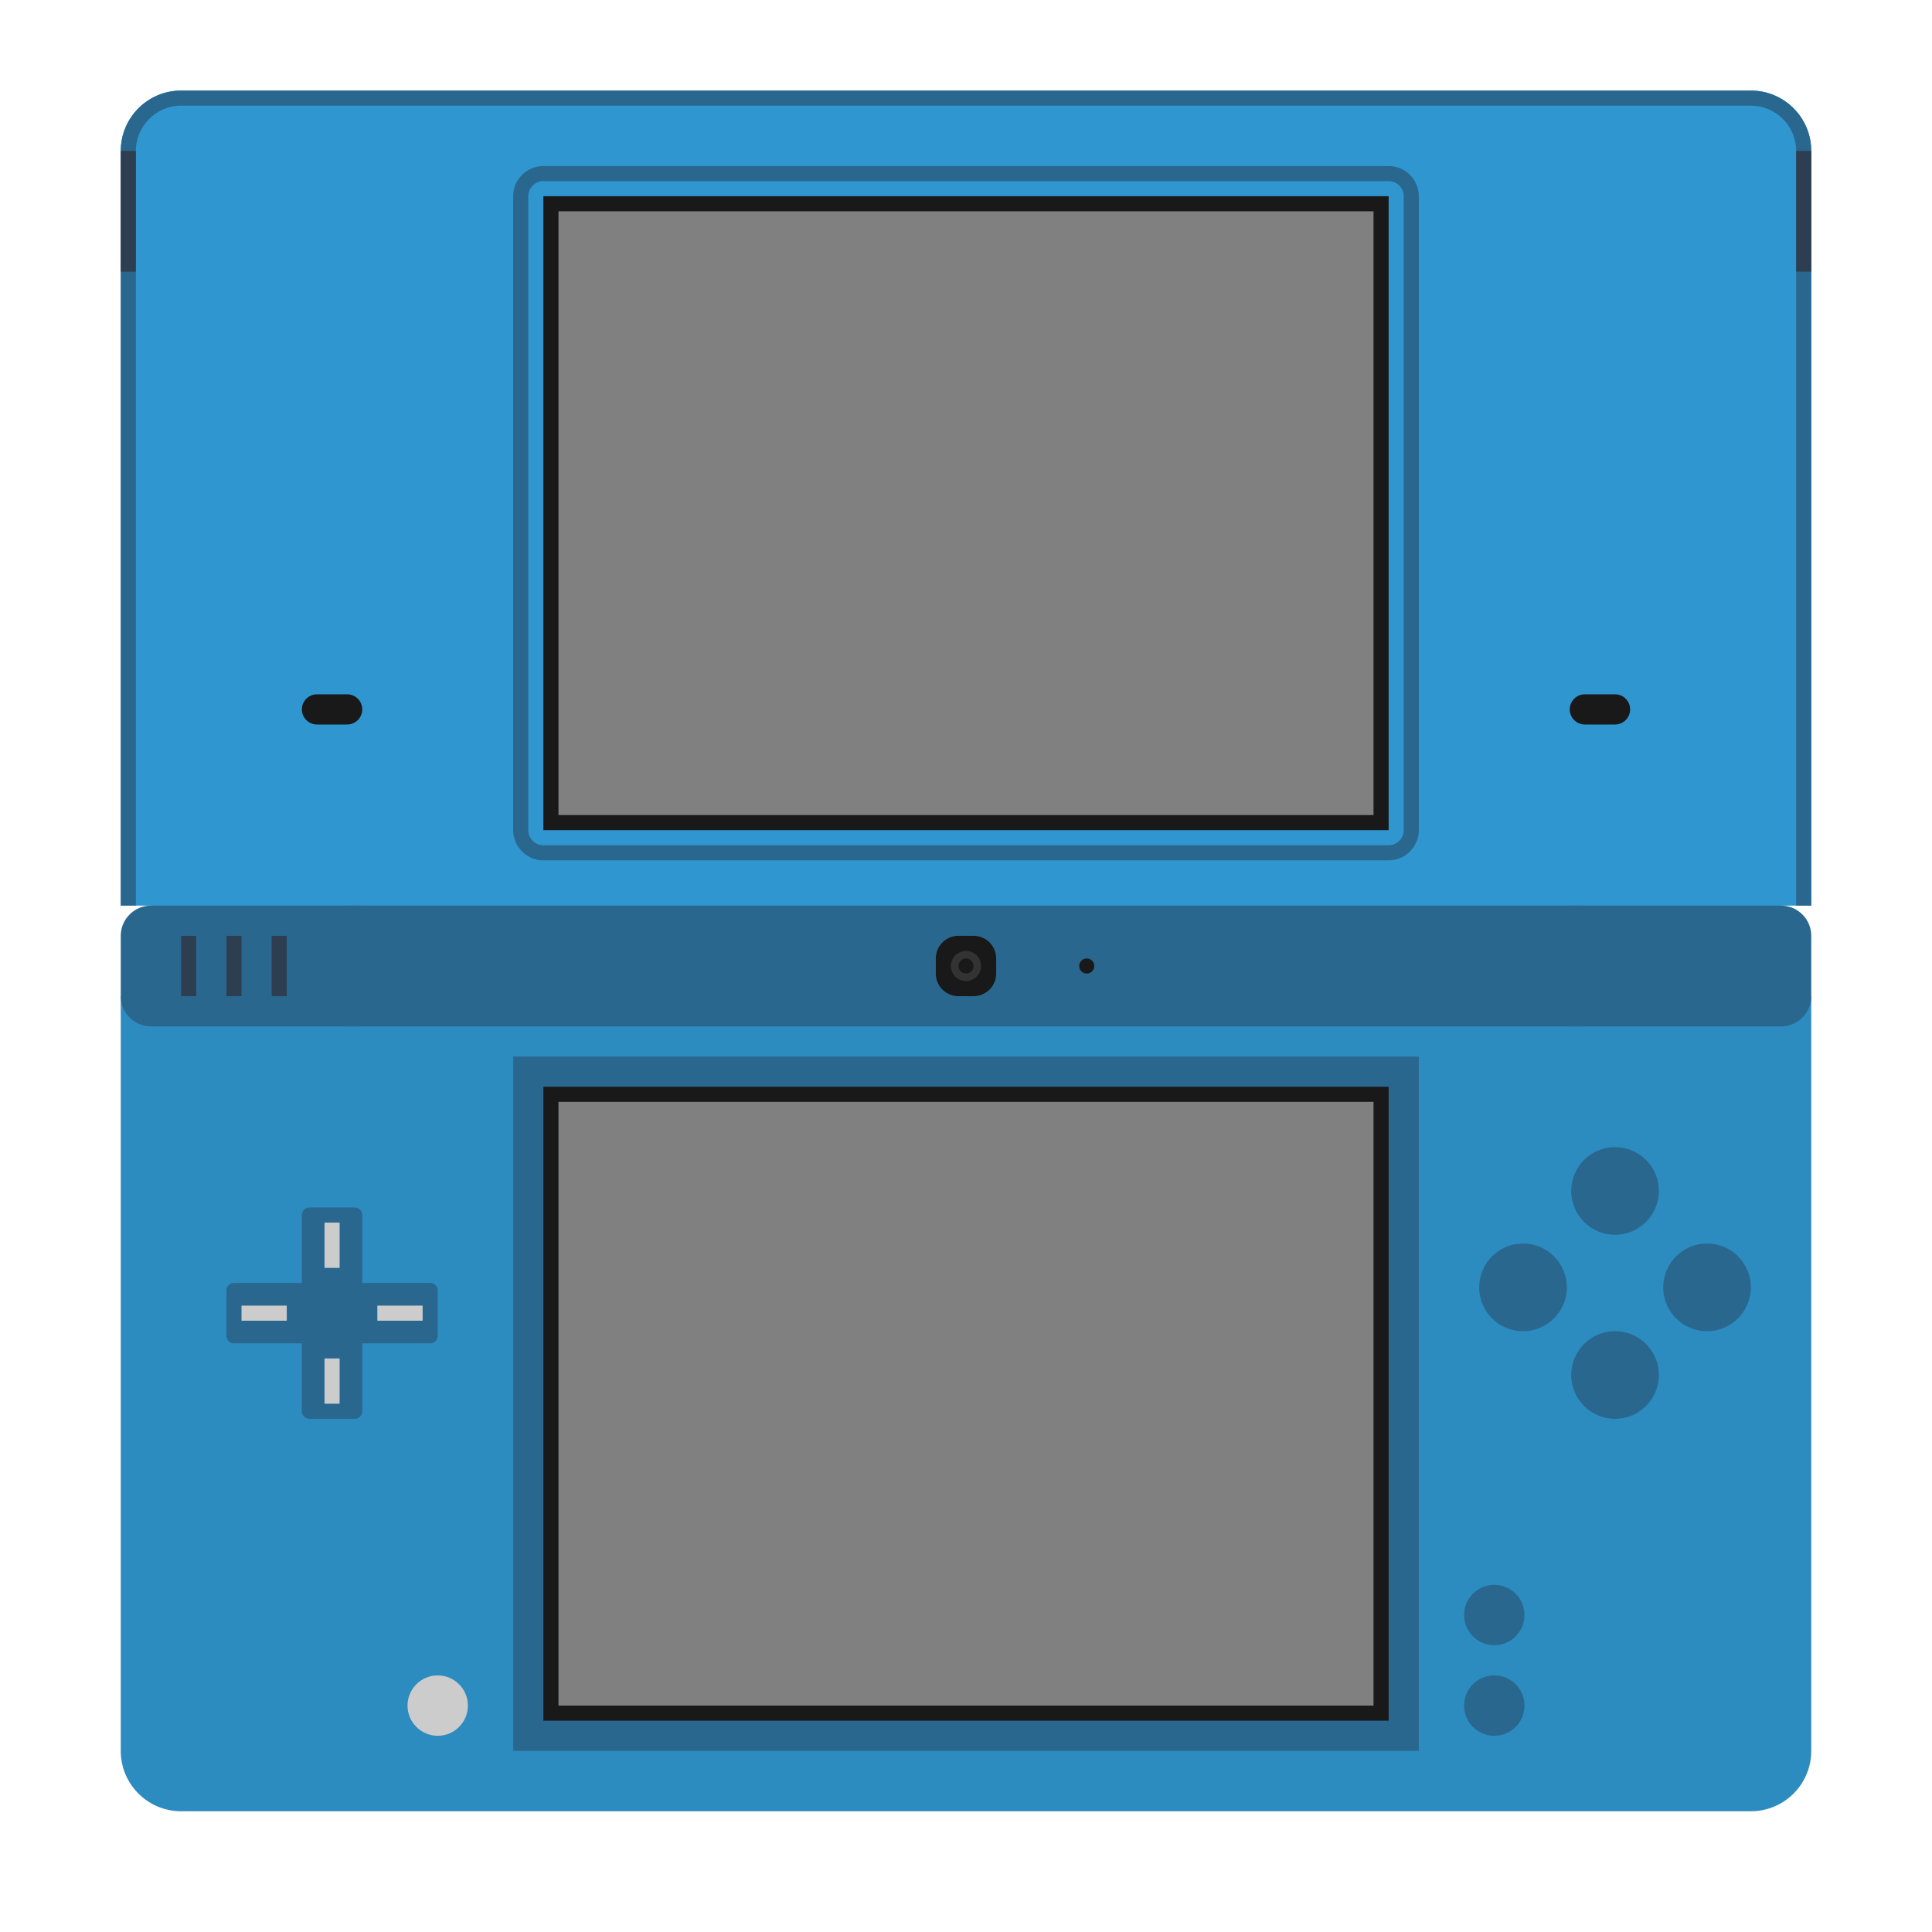 <?xml version="1.0" encoding="UTF-8" standalone="no"?>
<svg
   xmlns:dc="http://purl.org/dc/elements/1.1/"
   xmlns:cc="http://creativecommons.org/ns#"
   xmlns:rdf="http://www.w3.org/1999/02/22-rdf-syntax-ns#"
   xmlns:svg="http://www.w3.org/2000/svg"
   xmlns="http://www.w3.org/2000/svg"
   viewBox="0 0 320 320"
   height="320"
   width="320"
   xml:space="preserve"
   version="1.1"
   id="svg2"><defs
     id="defs6"><clipPath
       id="clipPath16"
       clipPathUnits="userSpaceOnUse"><path
         id="path18"
         d="M 0,256 256,256 256,0 0,0 0,256 Z" /></clipPath><clipPath
       id="clipPath24"
       clipPathUnits="userSpaceOnUse"><path
         id="path26"
         d="M 8,252 248,252 248,8 8,8 8,252 Z" /></clipPath></defs><g
     transform="matrix(1.25,0,0,-1.25,0,320)"
     id="g10"><g
       id="g12"><g
         clip-path="url(#clipPath16)"
         id="g14"><g
           id="g20"><g
             id="g22" /><g
             id="g28"><g
               style="opacity:0.5"
               id="g30"
               clip-path="url(#clipPath24)"><g
                 id="g32"
                 transform="translate(232,252)"><path
                   id="path34"
                   style="fill:#ffffff;fill-opacity:1;fill-rule:nonzero;stroke:none"
                   d="m 0,0 -208,0 c -8.822,0 -16,-7.178 -16,-16 l 0,-16 0,-84 0,-8 0,-4 0,-100 c 0,-8.822 7.178,-16 16,-16 l 208,0 c 8.822,0 16,7.178 16,16 l 0,100 0,4 0,8 0,84 0,16 C 16,-7.178 8.822,0 0,0" /></g></g></g></g><g
           transform="translate(240,236)"
           id="g36"><path
             id="path38"
             style="fill:#3096cf;fill-opacity:1;fill-rule:nonzero;stroke:none"
             d="m 0,0 c 0,4.418 -3.582,8 -8,8 l -208,0 c -4.418,0 -8,-3.582 -8,-8 l 0,-100 4,0 0,-4 216,0 0,4 4,0 0,100 z" /></g><g
           transform="translate(232,16)"
           id="g40"><path
             id="path42"
             style="fill:#2c8bbf;fill-opacity:1;fill-rule:nonzero;stroke:none"
             d="m 0,0 -208,0 c -4.418,0 -8,3.582 -8,8 l 0,100 L 8,108 8,8 C 8,3.582 4.418,0 0,0" /></g><path
           id="path44"
           style="fill:#29678f;fill-opacity:1;fill-rule:nonzero;stroke:none"
           d="m 188,24 -120,0 0,92 120,0 0,-92 z" /><path
           id="path46"
           style="fill:#191919;fill-opacity:1;fill-rule:nonzero;stroke:none"
           d="m 184,28 -112,0 0,84 112,0 0,-84 z" /><path
           id="path48"
           style="fill:#808080;fill-opacity:1;fill-rule:nonzero;stroke:none"
           d="m 182,30 -108,0 0,80 108,0 0,-80 z" /><g
           transform="translate(18,236)"
           id="g50"><path
             id="path52"
             style="fill:#29678f;fill-opacity:1;fill-rule:nonzero;stroke:none"
             d="m 0,0 c 0,3.309 2.691,6 6,6 l 208,0 c 3.309,0 6,-2.691 6,-6 l 0,-100 2,0 0,100 c 0,4.418 -3.582,8 -8,8 L 6,8 C 1.582,8 -2,4.418 -2,0 l 0,-100 2,0 0,100 z" /></g><g
           transform="translate(236,136)"
           id="g54"><path
             id="path56"
             style="fill:#29678f;fill-opacity:1;fill-rule:nonzero;stroke:none"
             d="m 0,0 -216,0 c -2.209,0 -4,-1.791 -4,-4 l 0,-8 c 0,-2.209 1.791,-4 4,-4 l 216,0 c 2.209,0 4,1.791 4,4 l 0,8 C 4,-1.791 2.209,0 0,0" /></g><path
           id="path58"
           style="fill:#2c3e50;fill-opacity:1;fill-rule:nonzero;stroke:none"
           d="m 18,220 -2,0 0,16 2,0 0,-16 z" /><path
           id="path60"
           style="fill:#2c3e50;fill-opacity:1;fill-rule:nonzero;stroke:none"
           d="m 240,220 -2,0 0,16 2,0 0,-16 z" /><path
           id="path62"
           style="fill:#191919;fill-opacity:1;fill-rule:nonzero;stroke:none"
           d="m 184,146 -112,0 0,84 112,0 0,-84 z" /><path
           id="path64"
           style="fill:#808080;fill-opacity:1;fill-rule:nonzero;stroke:none"
           d="m 182,148 -108,0 0,80 108,0 0,-80 z" /><g
           transform="translate(184,234)"
           id="g66"><path
             id="path68"
             style="fill:#29678f;fill-opacity:1;fill-rule:nonzero;stroke:none"
             d="m 0,0 -112,0 c -2.206,0 -4,-1.794 -4,-4 l 0,-84 c 0,-2.206 1.794,-4 4,-4 l 112,0 c 2.206,0 4,1.794 4,4 L 4,-4 C 4,-1.794 2.206,0 0,0 m 0,-2 c 1.104,0 2,-0.896 2,-2 l 0,-84 c 0,-1.104 -0.896,-2 -2,-2 l -112,0 c -1.104,0 -2,0.896 -2,2 l 0,84 c 0,1.104 0.896,2 2,2 L 0,-2" /></g><g
           transform="translate(46,160)"
           id="g70"><path
             id="path72"
             style="fill:#191919;fill-opacity:1;fill-rule:nonzero;stroke:none"
             d="m 0,0 -4,0 c -1.104,0 -2,0.896 -2,2 0,1.104 0.896,2 2,2 L 0,4 C 1.104,4 2,3.104 2,2 2,0.896 1.104,0 0,0" /></g><g
           transform="translate(214,160)"
           id="g74"><path
             id="path76"
             style="fill:#191919;fill-opacity:1;fill-rule:nonzero;stroke:none"
             d="m 0,0 -4,0 c -1.104,0 -2,0.896 -2,2 0,1.104 0.896,2 2,2 L 0,4 C 1.104,4 2,3.104 2,2 2,0.896 1.104,0 0,0" /></g><path
           id="path78"
           style="fill:#29678f;fill-opacity:1;fill-rule:nonzero;stroke:none"
           d="m 48,120 -2,0 0,16 2,0 0,-16 z" /><path
           id="path80"
           style="fill:#29678f;fill-opacity:1;fill-rule:nonzero;stroke:none"
           d="m 210,120 -2,0 0,16 2,0 0,-16 z" /><g
           transform="translate(129,124)"
           id="g82"><path
             id="path84"
             style="fill:#191919;fill-opacity:1;fill-rule:nonzero;stroke:none"
             d="m 0,0 -2,0 c -1.657,0 -3,1.343 -3,3 l 0,2 c 0,1.657 1.343,3 3,3 L 0,8 C 1.657,8 3,6.657 3,5 L 3,3 C 3,1.343 1.657,0 0,0" /></g><g
           transform="translate(130,128)"
           id="g86"><path
             id="path88"
             style="fill:#333333;fill-opacity:1;fill-rule:nonzero;stroke:none"
             d="m 0,0 c 0,-1.104 -0.896,-2 -2,-2 -1.104,0 -2,0.896 -2,2 0,1.104 0.896,2 2,2 1.104,0 2,-0.896 2,-2" /></g><g
           transform="translate(129,128)"
           id="g90"><path
             id="path92"
             style="fill:#191919;fill-opacity:1;fill-rule:nonzero;stroke:none"
             d="m 0,0 c 0,-0.552 -0.448,-1 -1,-1 -0.552,0 -1,0.448 -1,1 0,0.552 0.448,1 1,1 0.552,0 1,-0.448 1,-1" /></g><g
           transform="translate(145,128)"
           id="g94"><path
             id="path96"
             style="fill:#191919;fill-opacity:1;fill-rule:nonzero;stroke:none"
             d="m 0,0 c 0,-0.552 -0.447,-1 -1,-1 -0.553,0 -1,0.448 -1,1 0,0.552 0.447,1 1,1 0.553,0 1,-0.448 1,-1" /></g><path
           id="path98"
           style="fill:#2c3e50;fill-opacity:1;fill-rule:nonzero;stroke:none"
           d="m 38,124 -2,0 0,8 2,0 0,-8 z" /><path
           id="path100"
           style="fill:#2c3e50;fill-opacity:1;fill-rule:nonzero;stroke:none"
           d="m 32,124 -2,0 0,8 2,0 0,-8 z" /><path
           id="path102"
           style="fill:#2c3e50;fill-opacity:1;fill-rule:nonzero;stroke:none"
           d="m 26,124 -2,0 0,8 2,0 0,-8 z" /><g
           transform="translate(57,86)"
           id="g104"><path
             id="path106"
             style="fill:#29678f;fill-opacity:1;fill-rule:nonzero;stroke:none"
             d="m 0,0 -9,0 0,9 c 0,0.553 -0.448,1 -1,1 l -6,0 c -0.552,0 -1,-0.447 -1,-1 l 0,-9 -9,0 c -0.552,0 -1,-0.447 -1,-1 l 0,-6 c 0,-0.553 0.448,-1 1,-1 l 9,0 0,-9 c 0,-0.553 0.448,-1 1,-1 l 6,0 c 0.552,0 1,0.447 1,1 l 0,9 9,0 c 0.552,0 1,0.447 1,1 l 0,6 C 1,-0.447 0.552,0 0,0" /></g><path
           id="path108"
           style="fill:#cccccc;fill-opacity:1;fill-rule:nonzero;stroke:none"
           d="m 43,94 2,0 0,-6 -2,0 0,6 z" /><path
           id="path110"
           style="fill:#cccccc;fill-opacity:1;fill-rule:nonzero;stroke:none"
           d="m 43,76 2,0 0,-6 -2,0 0,6 z" /><path
           id="path112"
           style="fill:#cccccc;fill-opacity:1;fill-rule:nonzero;stroke:none"
           d="m 56,81 -6,0 0,2 6,0 0,-2 z" /><path
           id="path114"
           style="fill:#cccccc;fill-opacity:1;fill-rule:nonzero;stroke:none"
           d="m 38,81 -6,0 0,2 6,0 0,-2 z" /><g
           transform="translate(219.807,98.193)"
           id="g116"><path
             id="path118"
             style="fill:#29678f;fill-opacity:1;fill-rule:nonzero;stroke:none"
             d="m 0,0 c 0,-3.207 -2.6,-5.807 -5.807,-5.807 -3.207,0 -5.806,2.6 -5.806,5.807 0,3.207 2.599,5.807 5.806,5.807 C -2.6,5.807 0,3.207 0,0" /></g><g
           transform="translate(219.807,73.807)"
           id="g120"><path
             id="path122"
             style="fill:#29678f;fill-opacity:1;fill-rule:nonzero;stroke:none"
             d="m 0,0 c 0,-3.207 -2.6,-5.807 -5.807,-5.807 -3.207,0 -5.806,2.6 -5.806,5.807 0,3.207 2.599,5.807 5.806,5.807 C -2.6,5.807 0,3.207 0,0" /></g><g
           transform="translate(226.193,79.613)"
           id="g124"><path
             id="path126"
             style="fill:#29678f;fill-opacity:1;fill-rule:nonzero;stroke:none"
             d="m 0,0 c -3.207,0 -5.807,2.6 -5.807,5.806 0,3.207 2.6,5.806 5.807,5.806 3.207,0 5.807,-2.599 5.807,-5.806 C 5.807,2.6 3.207,0 0,0" /></g><g
           transform="translate(201.807,79.613)"
           id="g128"><path
             id="path130"
             style="fill:#29678f;fill-opacity:1;fill-rule:nonzero;stroke:none"
             d="m 0,0 c -3.207,0 -5.807,2.6 -5.807,5.806 0,3.207 2.6,5.806 5.807,5.806 3.207,0 5.807,-2.599 5.807,-5.806 C 5.807,2.6 3.207,0 0,0" /></g><g
           transform="translate(202,42)"
           id="g132"><path
             id="path134"
             style="fill:#29678f;fill-opacity:1;fill-rule:nonzero;stroke:none"
             d="m 0,0 c 0,-2.209 -1.791,-4 -4,-4 -2.209,0 -4,1.791 -4,4 0,2.209 1.791,4 4,4 2.209,0 4,-1.791 4,-4" /></g><g
           transform="translate(202,30)"
           id="g136"><path
             id="path138"
             style="fill:#29678f;fill-opacity:1;fill-rule:nonzero;stroke:none"
             d="m 0,0 c 0,-2.209 -1.791,-4 -4,-4 -2.209,0 -4,1.791 -4,4 0,2.209 1.791,4 4,4 2.209,0 4,-1.791 4,-4" /></g><g
           transform="translate(62,30)"
           id="g140"><path
             id="path142"
             style="fill:#cccccc;fill-opacity:1;fill-rule:nonzero;stroke:none"
             d="m 0,0 c 0,-2.209 -1.791,-4 -4,-4 -2.209,0 -4,1.791 -4,4 0,2.209 1.791,4 4,4 2.209,0 4,-1.791 4,-4" /></g></g></g></g></svg>